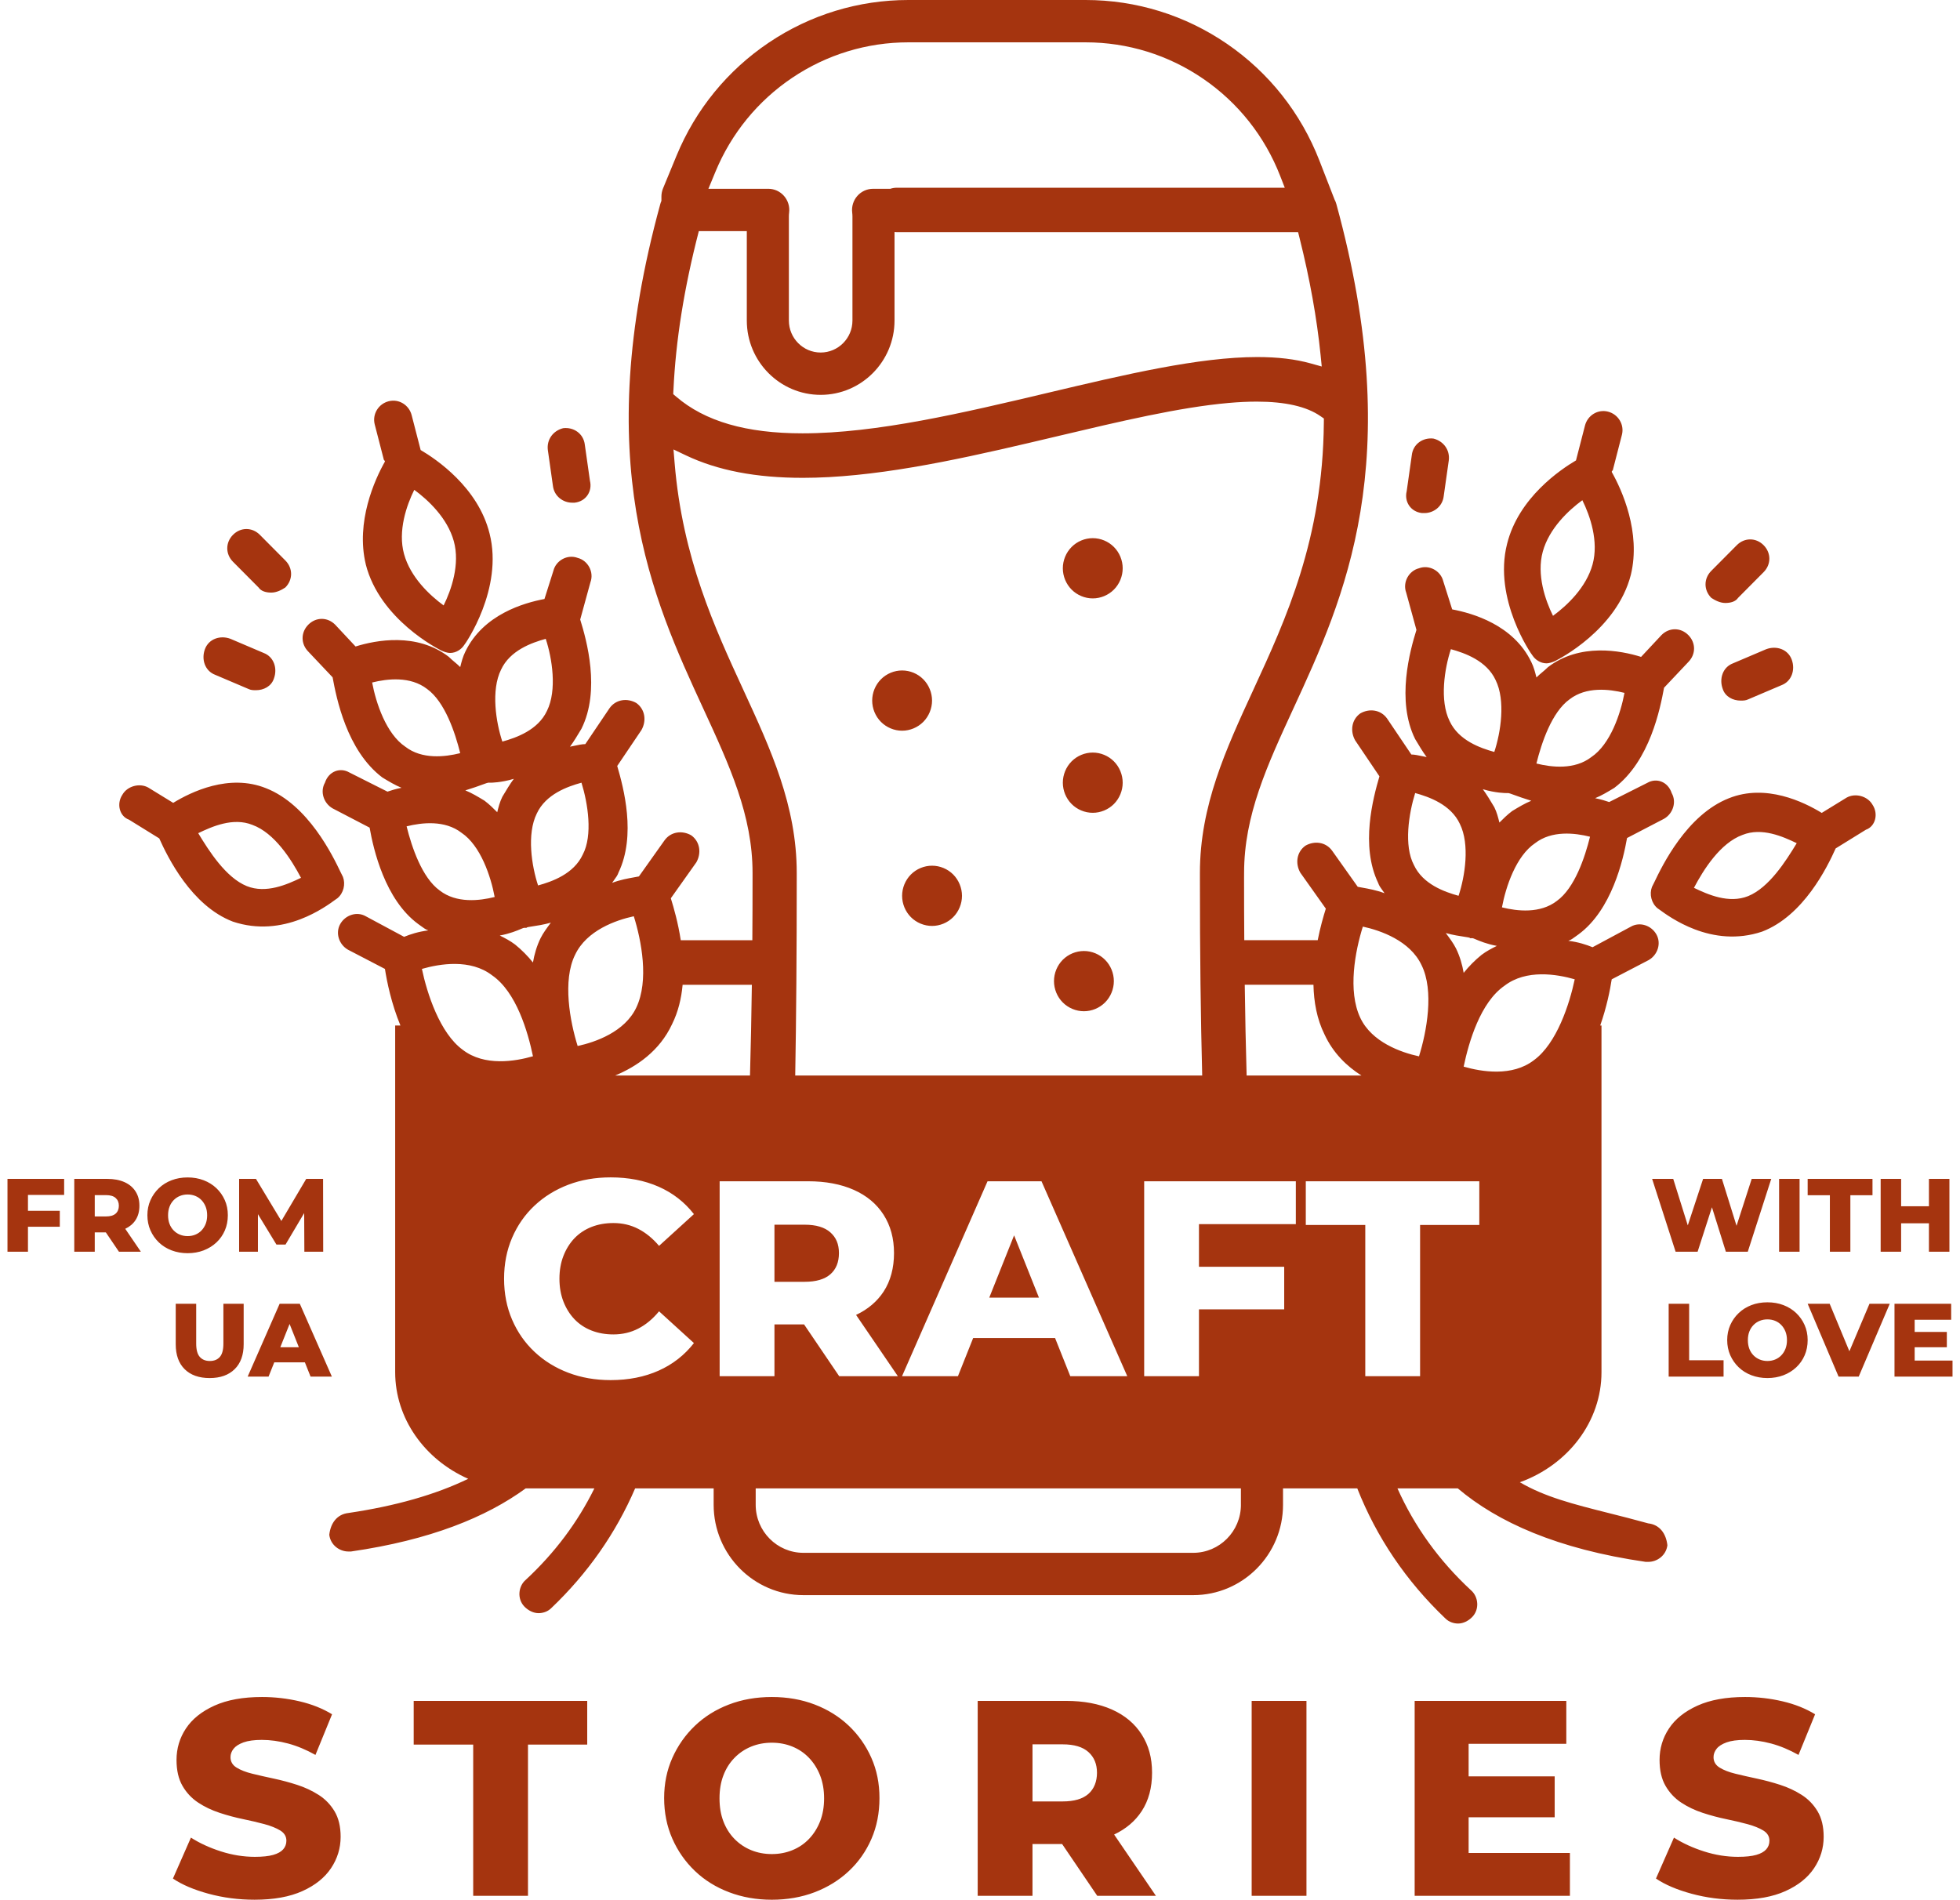 <svg width="131" height="127" viewBox="0 0 131 127" fill="none" xmlns="http://www.w3.org/2000/svg">
<path fill-rule="evenodd" clip-rule="evenodd" d="M110.163 101.84C110.931 101.925 111.357 102.526 111.442 103.298L111.444 103.297C111.358 103.984 110.762 104.413 110.164 104.413H109.993C104.078 103.558 100.09 101.749 97.434 99.5H93.401C94.538 102.045 96.175 104.323 98.306 106.302C98.818 106.732 98.903 107.591 98.391 108.106C98.136 108.364 97.794 108.536 97.453 108.536C97.197 108.536 96.856 108.45 96.6 108.192C93.982 105.696 92.008 102.776 90.716 99.501H85.751L85.751 99.513L85.752 99.531C85.752 99.541 85.753 99.551 85.753 99.561V100.598C85.753 103.928 83.061 106.637 79.752 106.637H53.699C50.39 106.637 47.698 103.928 47.698 100.598V99.561C47.698 99.551 47.699 99.541 47.699 99.531C47.699 99.521 47.7 99.511 47.7 99.501H42.45C41.16 102.496 39.283 105.18 36.851 107.499C36.596 107.757 36.254 107.842 35.998 107.842C35.657 107.842 35.316 107.67 35.06 107.413C34.548 106.897 34.633 106.039 35.145 105.609C37.081 103.812 38.61 101.767 39.726 99.501H35.135C32.502 101.425 28.752 102.954 23.458 103.72H23.288C22.69 103.72 22.093 103.291 22.008 102.604C22.093 101.832 22.52 101.23 23.288 101.145C26.439 100.679 29.109 99.918 31.294 98.86C28.374 97.57 26.412 94.819 26.412 91.734V68.556H26.763C26.151 67.072 25.859 65.615 25.728 64.774L23.254 63.487C22.656 63.143 22.4 62.37 22.742 61.769C23.083 61.168 23.851 60.91 24.448 61.254L27.008 62.628C27.434 62.456 27.946 62.285 28.628 62.198C28.449 62.138 28.311 62.035 28.156 61.92C28.09 61.871 28.022 61.82 27.946 61.769C25.728 60.137 24.96 56.788 24.704 55.329L22.23 54.041C21.633 53.698 21.377 52.925 21.718 52.324C21.974 51.549 22.741 51.292 23.339 51.635L25.898 52.923L25.904 52.92L25.904 52.92C26.157 52.836 26.413 52.75 26.836 52.665C26.41 52.493 25.983 52.235 25.557 51.978C23.168 50.174 22.485 46.654 22.23 45.28L20.608 43.563C20.096 43.047 20.096 42.275 20.608 41.759C21.12 41.244 21.888 41.244 22.4 41.759L23.765 43.219C25.13 42.791 27.859 42.275 29.992 43.907C30.12 44.036 30.248 44.143 30.376 44.251C30.504 44.358 30.632 44.465 30.76 44.594C30.845 44.252 30.931 43.908 31.101 43.564C32.296 41.074 35.026 40.301 36.39 40.044L36.988 38.154C37.159 37.468 37.926 37.038 38.609 37.296C39.291 37.468 39.718 38.24 39.462 38.927L38.779 41.417C39.206 42.791 40.144 46.139 38.864 48.715L38.858 48.726C38.604 49.151 38.35 49.577 38.096 49.917C38.188 49.899 38.275 49.88 38.358 49.863L38.358 49.863C38.665 49.798 38.919 49.745 39.12 49.745L40.741 47.341C41.168 46.74 41.935 46.654 42.533 46.998C43.13 47.428 43.215 48.2 42.874 48.802L41.253 51.206C41.68 52.666 42.532 55.843 41.338 58.333C41.278 58.514 41.176 58.652 41.061 58.808C41.013 58.874 40.962 58.943 40.911 59.02C41.448 58.817 41.985 58.721 42.398 58.647L42.398 58.647C42.51 58.627 42.612 58.609 42.703 58.59L44.409 56.187C44.836 55.585 45.603 55.499 46.201 55.843C46.799 56.273 46.884 57.045 46.542 57.647L44.836 60.051C45.038 60.7 45.323 61.701 45.5 62.854H50.284C50.294 61.511 50.298 60.134 50.298 58.722V58.353C50.298 54.514 48.769 51.197 46.999 47.356L46.999 47.356L46.999 47.356L46.998 47.355C43.616 40.018 39.407 30.886 44.132 13.64C44.151 13.568 44.177 13.499 44.207 13.432V13.14C44.207 12.954 44.243 12.769 44.314 12.597L45.216 10.411C46.492 7.318 48.628 4.701 51.395 2.842C54.162 0.983 57.383 0 60.71 0H72.559C75.948 0 79.218 1.016 82.018 2.937C84.816 4.86 86.948 7.555 88.183 10.731L89.195 13.334C89.246 13.43 89.288 13.531 89.317 13.639C94.043 30.883 89.834 40.015 86.452 47.352L86.451 47.353C84.68 51.195 83.151 54.513 83.151 58.351L83.149 58.719C83.148 60.131 83.154 61.509 83.163 62.853H88.071C88.24 61.994 88.453 61.258 88.614 60.744L86.908 58.339C86.566 57.738 86.651 56.965 87.249 56.536C87.847 56.192 88.614 56.278 89.041 56.879L90.747 59.284C90.838 59.302 90.94 59.32 91.052 59.34L91.052 59.34L91.052 59.34L91.052 59.34C91.464 59.414 92.001 59.511 92.539 59.713C92.488 59.637 92.437 59.568 92.389 59.502L92.388 59.502C92.274 59.346 92.172 59.207 92.112 59.026C90.918 56.536 91.77 53.359 92.197 51.899L90.576 49.496C90.234 48.894 90.319 48.122 90.917 47.692C91.515 47.348 92.282 47.434 92.709 48.035L94.33 50.44C94.53 50.44 94.783 50.493 95.089 50.557C95.173 50.575 95.261 50.593 95.353 50.612C95.097 50.269 94.841 49.84 94.585 49.41C93.305 46.834 94.243 43.485 94.67 42.111L93.987 39.622C93.731 38.935 94.157 38.162 94.84 37.99C95.523 37.733 96.29 38.162 96.461 38.849L97.059 40.738C98.424 40.996 101.154 41.77 102.348 44.259C102.519 44.602 102.604 44.946 102.69 45.289C102.818 45.16 102.946 45.053 103.074 44.945C103.202 44.838 103.33 44.73 103.458 44.602C105.591 42.97 108.32 43.485 109.685 43.914L111.049 42.454C111.562 41.939 112.329 41.939 112.841 42.454C113.353 42.97 113.353 43.742 112.841 44.258L111.22 45.975C110.964 47.349 110.281 50.869 107.893 52.672C107.467 52.93 107.041 53.188 106.614 53.36C107.034 53.444 107.289 53.53 107.542 53.614L107.552 53.617L110.111 52.33C110.708 51.987 111.475 52.244 111.731 53.019C112.072 53.62 111.816 54.393 111.219 54.736L108.746 56.023C108.49 57.483 107.722 60.832 105.504 62.463C105.428 62.515 105.359 62.566 105.294 62.615C105.139 62.73 105.001 62.833 104.821 62.893C105.504 62.98 106.015 63.151 106.442 63.323L109.001 61.949C109.598 61.605 110.366 61.862 110.707 62.464C111.048 63.065 110.793 63.838 110.195 64.181L107.722 65.469C107.611 66.178 107.387 67.325 106.952 68.557H107.038V91.735C107.038 95.018 104.817 97.923 101.583 99.091C103.261 100.075 105.154 100.553 107.525 101.151C108.344 101.357 109.219 101.578 110.163 101.84ZM108.575 46.32C107.551 46.062 106.016 45.891 104.907 46.749C103.712 47.607 103.03 49.668 102.689 51.042C103.713 51.3 105.248 51.471 106.357 50.613C107.637 49.754 108.319 47.694 108.575 46.32ZM106.272 55.936C105.248 55.678 103.713 55.507 102.604 56.365C101.324 57.224 100.642 59.284 100.386 60.658C101.41 60.916 102.945 61.087 104.054 60.229C105.249 59.371 105.931 57.309 106.272 55.936ZM100.812 53.017H100.727V53.017H100.642C100.642 53.017 99.96 53.017 99.106 52.76C99.362 53.103 99.618 53.532 99.874 53.961C100.045 54.304 100.13 54.648 100.215 54.991C100.471 54.734 100.727 54.477 101.068 54.219L101.068 54.219C101.494 53.961 101.92 53.704 102.347 53.532C101.865 53.386 101.465 53.24 101.192 53.141L101.192 53.141L101.192 53.141C100.983 53.065 100.849 53.017 100.812 53.017ZM100.043 63.234C99.374 63.111 98.878 62.901 98.618 62.791L98.618 62.791C98.514 62.747 98.448 62.719 98.424 62.719H98.253C98.253 62.679 98.109 62.658 97.863 62.622C97.573 62.579 97.14 62.515 96.632 62.376C96.888 62.718 97.144 63.062 97.315 63.405C97.571 63.921 97.742 64.522 97.827 65.037C98.168 64.608 98.594 64.178 99.021 63.835C99.36 63.578 99.701 63.407 100.04 63.236L100.043 63.234ZM99.96 45.459C99.362 44.172 97.912 43.657 96.973 43.399C96.547 44.687 96.206 46.833 96.888 48.207C97.486 49.495 98.936 50.01 99.874 50.268C100.301 48.98 100.642 46.833 99.96 45.459ZM97.571 55.076C96.973 53.789 95.523 53.273 94.585 53.016C94.158 54.39 93.817 56.536 94.5 57.824C95.097 59.112 96.548 59.627 97.486 59.885C97.912 58.597 98.254 56.45 97.571 55.076ZM95.012 64.521C94.244 62.889 92.282 62.203 91.088 61.945C90.576 63.577 90.064 66.238 90.917 68.042C91.684 69.673 93.646 70.36 94.841 70.618C95.353 68.986 95.865 66.238 95.012 64.521ZM87.787 65.833H83.195C83.223 67.949 83.265 69.972 83.321 71.899H90.992C90.015 71.279 89.104 70.401 88.529 69.159C88.013 68.122 87.811 66.966 87.787 65.833ZM52.956 5.196C50.653 6.743 48.874 8.922 47.812 11.496V11.496L47.348 12.62H51.347C51.75 12.62 52.134 12.793 52.4 13.097C52.666 13.401 52.791 13.805 52.743 14.207C52.731 14.302 52.726 14.388 52.726 14.471V21.428C52.726 22.608 53.679 23.567 54.85 23.567C56.022 23.567 56.975 22.608 56.975 21.428V14.471C56.975 14.388 56.969 14.302 56.958 14.208C56.91 13.806 57.034 13.402 57.301 13.098C57.568 12.794 57.951 12.621 58.354 12.621H59.503C59.645 12.575 59.796 12.55 59.953 12.55H85.87L85.564 11.764C84.536 9.12 82.761 6.876 80.432 5.276C78.102 3.676 75.379 2.83 72.559 2.83H60.71C57.941 2.83 55.26 3.648 52.956 5.196ZM46.707 15.451C45.721 19.266 45.164 22.757 45.01 26.09H45.008L44.996 26.349L45.192 26.516C47.112 28.167 49.874 28.969 53.637 28.969C58.601 28.969 64.399 27.595 70.007 26.267L70.01 26.266C75.214 25.033 80.129 23.869 84.031 23.869C85.403 23.869 86.572 24.008 87.602 24.295L88.341 24.501L88.264 23.733C88.015 21.272 87.543 18.644 86.861 15.921L86.761 15.522H59.953C59.897 15.522 59.842 15.518 59.787 15.512V21.429C59.787 24.169 57.572 26.397 54.85 26.397C52.129 26.397 49.914 24.169 49.914 21.429V15.451H46.707ZM45.09 30.959C45.617 37.299 47.774 41.977 49.677 46.105V46.106L49.677 46.107C51.515 50.094 53.251 53.86 53.251 58.353V58.722C53.252 63.624 53.218 68.046 53.15 71.901H80.351C80.252 68.109 80.196 63.746 80.198 58.724V58.354C80.198 53.861 81.934 50.095 83.772 46.109L83.772 46.107L82.811 45.686L83.772 46.107C85.95 41.383 88.416 36.03 88.481 28.258L88.484 27.977L88.255 27.819C87.329 27.175 85.897 26.849 83.998 26.849C83.421 26.849 82.791 26.878 82.124 26.937C78.839 27.227 74.883 28.164 70.694 29.156L70.692 29.157L70.682 29.159L70.676 29.161C65.546 30.376 60.242 31.632 55.402 31.895C54.801 31.927 54.216 31.944 53.661 31.944C50.525 31.944 47.965 31.451 45.837 30.438L45.014 30.046L45.09 30.959ZM71.535 92.002H75.344L69.611 78.97H66.004L60.288 92.002H64.025L65.042 89.451H70.518L71.535 92.002ZM42.532 67.35C43.385 65.546 42.873 62.885 42.361 61.253C41.167 61.511 39.205 62.198 38.437 63.829C37.584 65.546 38.096 68.294 38.608 69.926C39.803 69.668 41.764 68.982 42.532 67.35ZM38.949 57.132C39.632 55.845 39.291 53.698 38.864 52.324C37.925 52.581 36.475 53.096 35.878 54.384C35.195 55.758 35.537 57.905 35.963 59.193C36.901 58.936 38.351 58.421 38.949 57.132ZM36.133 62.713C36.304 62.37 36.56 62.026 36.816 61.683V61.682C36.308 61.822 35.875 61.886 35.585 61.929L35.585 61.929C35.339 61.965 35.195 61.986 35.195 62.026H35.025C35 62.026 34.934 62.054 34.83 62.098C34.57 62.208 34.074 62.418 33.404 62.541L33.412 62.545C33.75 62.716 34.089 62.887 34.427 63.143C34.853 63.486 35.28 63.915 35.621 64.344C35.706 63.829 35.877 63.228 36.133 62.713ZM36.475 42.707C35.537 42.965 34.086 43.48 33.489 44.768C32.806 46.142 33.148 48.288 33.574 49.576C34.512 49.319 35.962 48.804 36.56 47.516C37.243 46.142 36.901 43.995 36.475 42.707ZM32.806 52.324H32.636V52.322C32.599 52.322 32.466 52.371 32.257 52.447C31.985 52.546 31.584 52.692 31.101 52.838C31.527 53.01 31.954 53.267 32.38 53.525C32.721 53.783 32.977 54.04 33.233 54.298C33.318 53.956 33.404 53.611 33.574 53.268L33.58 53.257C33.834 52.832 34.088 52.407 34.342 52.066C33.489 52.324 32.806 52.324 32.806 52.324ZM28.541 46.056C27.431 45.197 25.896 45.369 24.873 45.626C25.129 47 25.812 49.061 27.091 49.919C28.201 50.779 29.736 50.607 30.759 50.349C30.418 48.975 29.735 46.915 28.541 46.056ZM30.844 55.672C29.735 54.813 28.199 54.985 27.176 55.242C27.517 56.616 28.2 58.677 29.394 59.535C30.504 60.395 32.039 60.223 33.062 59.965C32.806 58.591 32.124 56.531 30.844 55.672ZM28.199 64.773C28.541 66.405 29.394 69.067 30.93 70.183C32.38 71.299 34.428 70.956 35.622 70.612C35.281 68.981 34.513 66.319 32.892 65.203C31.442 64.086 29.393 64.43 28.199 64.773ZM38.398 88.194C38.084 87.865 37.837 87.471 37.658 87.012C37.48 86.553 37.391 86.044 37.391 85.485C37.391 84.927 37.479 84.418 37.658 83.959C37.837 83.499 38.084 83.105 38.398 82.776C38.714 82.448 39.092 82.197 39.536 82.022C39.98 81.849 40.467 81.762 40.997 81.762C41.601 81.762 42.156 81.892 42.662 82.153C43.167 82.413 43.63 82.792 44.049 83.288L46.38 81.166C45.751 80.359 44.965 79.749 44.021 79.333C43.077 78.916 42.007 78.709 40.812 78.709C39.788 78.709 38.844 78.873 37.982 79.201C37.118 79.531 36.366 79.996 35.725 80.598C35.084 81.2 34.584 81.917 34.227 82.748C33.869 83.58 33.691 84.492 33.691 85.485C33.691 86.478 33.869 87.391 34.227 88.222C34.584 89.053 35.084 89.771 35.725 90.372C36.366 90.975 37.118 91.44 37.982 91.769C38.844 92.097 39.788 92.262 40.812 92.262C42.008 92.262 43.077 92.05 44.021 91.629C44.965 91.207 45.751 90.593 46.38 89.786L44.049 87.663C43.63 88.173 43.167 88.557 42.662 88.817C42.156 89.078 41.601 89.208 40.997 89.208C40.467 89.208 39.98 89.122 39.536 88.948C39.092 88.774 38.713 88.523 38.398 88.194ZM44.919 68.467C44.083 70.271 42.539 71.307 41.114 71.9H50.127C50.182 69.974 50.223 67.95 50.252 65.834H45.624C45.542 66.739 45.33 67.641 44.919 68.467ZM54 78.969H48.099V92.001V92.002H51.762V88.539H53.742L56.09 92.002H60.011L57.217 87.904C58.009 87.529 58.623 87.009 59.059 86.342C59.522 85.635 59.753 84.754 59.753 83.773C59.753 82.792 59.522 81.94 59.059 81.213C58.596 80.486 57.933 79.931 57.07 79.546C56.207 79.162 55.183 78.969 54 78.969ZM79.75 103.808C81.509 103.808 82.939 102.368 82.939 100.598H82.938V99.562C82.938 99.552 82.938 99.542 82.938 99.531C82.937 99.526 82.937 99.52 82.937 99.515C82.937 99.51 82.937 99.506 82.937 99.501H50.509C50.509 99.512 50.509 99.522 50.508 99.533C50.508 99.542 50.508 99.552 50.508 99.562V100.598C50.508 102.368 51.938 103.808 53.696 103.808H79.75ZM80.135 81.836H86.609V78.969H76.473V92.001H80.135V87.533H85.832V84.684H80.135V81.836ZM94.914 81.892H98.872V78.969H87.275V81.892H91.251V92.001H94.914V81.892ZM100.557 65.897C98.936 67.013 98.168 69.675 97.826 71.306C99.021 71.65 101.069 71.993 102.519 70.877C104.054 69.76 104.907 67.099 105.249 65.467C104.055 65.124 102.007 64.781 100.557 65.897ZM29.479 43.479C29.308 43.394 25.384 41.419 24.446 37.727L24.448 37.727C23.765 34.893 25.045 32.06 25.727 30.858C25.727 30.815 25.706 30.794 25.684 30.772C25.663 30.751 25.642 30.729 25.642 30.686L25.044 28.368C24.873 27.681 25.299 26.994 25.982 26.823C26.664 26.65 27.347 27.079 27.517 27.767L28.115 30.085C29.138 30.686 31.953 32.574 32.721 35.666C33.66 39.357 31.1 43.05 31.015 43.135C30.845 43.393 30.504 43.651 30.077 43.651C29.906 43.651 29.65 43.566 29.479 43.479ZM30.332 36.181C29.906 34.636 28.626 33.433 27.688 32.746C27.176 33.776 26.579 35.494 27.005 37.039C27.431 38.585 28.711 39.787 29.65 40.474C30.162 39.444 30.759 37.727 30.332 36.181ZM103.371 44.346C103.542 44.345 103.798 44.26 103.969 44.173C104.14 44.088 108.063 42.113 109.002 38.421C109.685 35.587 108.404 32.754 107.723 31.552C107.723 31.509 107.744 31.488 107.765 31.466C107.787 31.445 107.808 31.423 107.808 31.38L108.405 29.062C108.576 28.374 108.149 27.688 107.467 27.517C106.784 27.345 106.102 27.774 105.932 28.461L105.334 30.779C104.311 31.381 101.495 33.268 100.728 36.36C99.789 40.052 102.349 43.744 102.434 43.829C102.604 44.087 102.945 44.345 103.371 44.346ZM103.115 36.875C103.542 35.33 104.821 34.127 105.759 33.44C106.271 34.47 106.868 36.188 106.442 37.733C106.015 39.279 104.736 40.481 103.798 41.168C103.286 40.138 102.689 38.421 103.115 36.875ZM95.212 34.299H95.041C94.274 34.213 93.847 33.527 94.018 32.84L94.359 30.436C94.444 29.663 95.126 29.235 95.809 29.32C96.491 29.491 96.918 30.092 96.832 30.779L96.491 33.183C96.406 33.869 95.81 34.299 95.212 34.299ZM73.036 40.004C73.562 40.004 74.079 39.789 74.451 39.414C74.824 39.04 75.037 38.521 75.037 37.99C75.037 37.461 74.824 36.941 74.451 36.567C74.079 36.191 73.563 35.977 73.036 35.977C72.509 35.977 71.994 36.191 71.622 36.567C71.249 36.941 71.036 37.46 71.036 37.99C71.036 38.521 71.25 39.04 71.622 39.414C71.994 39.789 72.509 40.004 73.036 40.004ZM61.709 48.259C61.337 48.633 60.82 48.849 60.294 48.849C59.768 48.849 59.252 48.633 58.88 48.259C58.507 47.884 58.294 47.365 58.294 46.835C58.294 46.305 58.507 45.786 58.88 45.411C59.252 45.036 59.768 44.821 60.294 44.821C60.821 44.821 61.338 45.035 61.709 45.411C62.081 45.786 62.295 46.305 62.295 46.835C62.295 47.365 62.081 47.884 61.709 48.259ZM60.88 58.462C60.508 58.838 60.294 59.356 60.294 59.887C60.294 60.418 60.508 60.936 60.88 61.311C61.252 61.685 61.767 61.9 62.295 61.9C62.822 61.9 63.337 61.685 63.71 61.311C64.082 60.936 64.296 60.417 64.296 59.887C64.296 59.357 64.082 58.838 63.71 58.462C63.338 58.088 62.822 57.873 62.295 57.873C61.768 57.873 61.252 58.088 60.88 58.462ZM13.611 83.589C13.938 83.464 14.223 83.287 14.465 83.06C14.707 82.833 14.895 82.565 15.028 82.257C15.162 81.949 15.228 81.609 15.228 81.238C15.228 80.867 15.16 80.535 15.024 80.229C14.888 79.923 14.7 79.656 14.461 79.429C14.221 79.202 13.938 79.026 13.611 78.901C13.284 78.775 12.927 78.713 12.54 78.713C12.153 78.713 11.795 78.775 11.468 78.901C11.141 79.026 10.858 79.203 10.618 79.433C10.379 79.662 10.191 79.93 10.055 80.237C9.919 80.543 9.851 80.876 9.851 81.238C9.851 81.6 9.919 81.942 10.055 82.25C10.191 82.558 10.379 82.827 10.618 83.057C10.858 83.287 11.142 83.465 11.472 83.59C11.801 83.715 12.157 83.778 12.54 83.778C12.922 83.778 13.284 83.715 13.611 83.59V83.589ZM11.607 82.257C11.487 82.134 11.394 81.988 11.33 81.819C11.266 81.65 11.233 81.459 11.233 81.245C11.233 81.031 11.265 80.841 11.33 80.671C11.394 80.502 11.487 80.356 11.607 80.232C11.726 80.109 11.866 80.015 12.025 79.951C12.184 79.886 12.355 79.853 12.54 79.853C12.724 79.853 12.896 79.886 13.055 79.951C13.214 80.015 13.352 80.109 13.469 80.232C13.586 80.355 13.678 80.501 13.746 80.671C13.812 80.84 13.845 81.031 13.845 81.245C13.845 81.459 13.812 81.649 13.746 81.819C13.679 81.988 13.586 82.134 13.469 82.257C13.351 82.38 13.213 82.474 13.055 82.538C12.896 82.603 12.724 82.636 12.54 82.636C12.355 82.636 12.184 82.603 12.025 82.538C11.866 82.474 11.726 82.38 11.607 82.257ZM0.5 83.679H1.869V82.01H3.997V80.945H1.869V79.881H4.287V78.81H0.5V83.679ZM21.297 119.991C20.859 119.712 20.381 119.488 19.863 119.321C19.346 119.153 18.825 119.014 18.301 118.902C17.776 118.791 17.299 118.682 16.867 118.576C16.435 118.471 16.084 118.334 15.813 118.167C15.541 117.999 15.406 117.766 15.406 117.468C15.406 117.27 15.473 117.084 15.609 116.91C15.745 116.736 15.967 116.593 16.275 116.481C16.583 116.37 16.99 116.314 17.496 116.314C18.063 116.314 18.649 116.395 19.253 116.556C19.857 116.718 20.467 116.972 21.084 117.319L22.194 114.601C21.565 114.217 20.841 113.928 20.02 113.736C19.2 113.544 18.364 113.447 17.514 113.447C16.243 113.447 15.183 113.64 14.332 114.024C13.482 114.409 12.846 114.918 12.427 115.551C12.008 116.184 11.798 116.885 11.798 117.654C11.798 118.35 11.931 118.927 12.196 119.386C12.461 119.845 12.81 120.217 13.241 120.503C13.672 120.789 14.153 121.018 14.684 121.192C15.213 121.366 15.735 121.505 16.246 121.61C16.758 121.716 17.233 121.827 17.671 121.945C18.108 122.064 18.463 122.206 18.735 122.373C19.005 122.541 19.141 122.767 19.141 123.052C19.141 123.276 19.07 123.469 18.928 123.63C18.786 123.791 18.564 123.916 18.262 124.002C17.96 124.089 17.551 124.132 17.033 124.132C16.28 124.132 15.525 124.012 14.767 123.769C14.01 123.526 13.34 123.219 12.761 122.847L11.559 125.584C12.162 125.993 12.955 126.331 13.935 126.598C14.915 126.864 15.941 126.999 17.014 126.999C18.297 126.999 19.363 126.806 20.214 126.421C21.065 126.037 21.703 125.525 22.129 124.886C22.554 124.247 22.767 123.548 22.767 122.792C22.767 122.11 22.631 121.542 22.36 121.088C22.088 120.635 21.734 120.269 21.296 119.99L21.297 119.991ZM27.65 116.63H31.627V126.739H35.289V116.63H39.248V113.708H27.65V116.63ZM54.452 113.95C55.327 114.285 56.085 114.757 56.727 115.364C57.368 115.973 57.871 116.686 58.235 117.505C58.599 118.325 58.781 119.212 58.781 120.205C58.781 121.197 58.602 122.107 58.244 122.932C57.886 123.758 57.384 124.475 56.736 125.082C56.088 125.691 55.327 126.162 54.452 126.497C53.576 126.832 52.608 127 51.585 127C50.562 127 49.609 126.832 48.727 126.497C47.846 126.162 47.084 125.688 46.443 125.074C45.801 124.459 45.298 123.74 44.935 122.914C44.571 122.088 44.389 121.173 44.389 120.205C44.389 119.237 44.571 118.343 44.935 117.524C45.299 116.705 45.801 115.988 46.443 115.373C47.084 114.76 47.842 114.285 48.718 113.95C49.593 113.614 50.549 113.447 51.585 113.447C52.621 113.447 53.576 113.614 54.452 113.95ZM54.072 122.933C54.387 122.604 54.633 122.213 54.812 121.76C54.99 121.307 55.08 120.795 55.08 120.224C55.08 119.654 54.99 119.142 54.812 118.689C54.633 118.236 54.387 117.845 54.072 117.516C53.758 117.187 53.388 116.936 52.962 116.762C52.538 116.589 52.078 116.502 51.585 116.502C51.092 116.502 50.633 116.589 50.207 116.762C49.782 116.936 49.409 117.187 49.089 117.516C48.767 117.845 48.521 118.236 48.349 118.689C48.175 119.141 48.09 119.654 48.09 120.224C48.09 120.795 48.175 121.307 48.349 121.76C48.521 122.213 48.767 122.604 49.089 122.933C49.409 123.261 49.782 123.513 50.207 123.686C50.632 123.86 51.092 123.947 51.585 123.947C52.078 123.947 52.537 123.86 52.962 123.686C53.388 123.513 53.758 123.262 54.072 122.933ZM76.306 121.08C76.768 120.372 77 119.516 77 118.511C77 117.505 76.769 116.677 76.306 115.951C75.842 115.224 75.18 114.669 74.317 114.284C73.453 113.9 72.43 113.707 71.246 113.707H65.346V126.739H69.008V123.276H70.989L73.337 126.739H77.258L74.464 122.641C75.256 122.266 75.87 121.746 76.306 121.079V121.08ZM72.745 117.124C73.127 117.466 73.319 117.928 73.319 118.511C73.319 119.094 73.127 119.59 72.745 119.926C72.363 120.261 71.79 120.428 71.025 120.428H69.009V116.612H71.025C71.79 116.612 72.363 116.782 72.745 117.124ZM83.657 113.708H87.32V126.739H83.657V113.708ZM98.158 121.489H103.91V118.753H98.158V116.575H104.687V113.708H94.551V126.739H104.928V123.872H98.158V121.489ZM118.985 119.321C119.503 119.488 119.981 119.712 120.419 119.991L120.417 119.99C120.855 120.269 121.21 120.635 121.481 121.088C121.752 121.542 121.888 122.11 121.888 122.792C121.888 123.548 121.676 124.247 121.25 124.886C120.824 125.525 120.186 126.037 119.336 126.421C118.485 126.806 117.418 126.999 116.136 126.999C115.063 126.999 114.036 126.864 113.056 126.598C112.077 126.331 111.284 125.993 110.68 125.584L111.882 122.847C112.462 123.219 113.131 123.526 113.889 123.769C114.646 124.012 115.402 124.132 116.154 124.132C116.672 124.132 117.081 124.089 117.384 124.002C117.686 123.916 117.908 123.791 118.05 123.63C118.192 123.469 118.263 123.276 118.263 123.052C118.263 122.767 118.127 122.541 117.856 122.373C117.584 122.206 117.229 122.064 116.792 121.945C116.354 121.827 115.879 121.716 115.368 121.61C114.857 121.505 114.335 121.366 113.805 121.192C113.275 121.018 112.794 120.789 112.363 120.503C111.931 120.217 111.583 119.845 111.318 119.386C111.052 118.927 110.92 118.35 110.92 117.654C110.92 116.885 111.129 116.184 111.549 115.551C111.967 114.918 112.603 114.409 113.454 114.024C114.305 113.64 115.365 113.447 116.635 113.447C117.486 113.447 118.321 113.544 119.142 113.736C119.962 113.928 120.687 114.217 121.315 114.601L120.206 117.319C119.589 116.972 118.978 116.718 118.375 116.556C117.77 116.395 117.184 116.314 116.617 116.314C116.111 116.314 115.704 116.37 115.397 116.481C115.088 116.593 114.866 116.736 114.731 116.91C114.595 117.084 114.527 117.27 114.527 117.468C114.527 117.766 114.663 117.999 114.934 118.167C115.205 118.334 115.556 118.471 115.989 118.576C116.421 118.682 116.898 118.791 117.422 118.902C117.946 119.014 118.467 119.153 118.985 119.321ZM9.318 80.605C9.318 80.98 9.232 81.3 9.059 81.564C8.897 81.814 8.666 82.007 8.371 82.147L9.415 83.679H7.95L7.073 82.385H6.333V83.679H4.964V78.81H7.169C7.611 78.81 7.994 78.882 8.317 79.026C8.639 79.169 8.886 79.377 9.059 79.648C9.232 79.919 9.318 80.229 9.318 80.605ZM7.944 80.605C7.944 80.386 7.872 80.213 7.729 80.086C7.586 79.959 7.372 79.895 7.086 79.895H6.333V81.321H7.086C7.372 81.321 7.586 81.258 7.729 81.133C7.872 81.008 7.944 80.823 7.944 80.605ZM18.476 83.2L17.239 81.168V83.679H15.982V78.81H17.108L18.805 81.623L20.467 78.81H21.593L21.601 83.679H20.342L20.33 81.096L19.084 83.2H18.476ZM11.745 87.158V89.864C11.745 90.582 11.944 91.139 12.343 91.533C12.742 91.927 13.298 92.125 14.012 92.125C14.726 92.125 15.278 91.927 15.681 91.533C16.084 91.139 16.286 90.582 16.286 89.864V87.158H14.931V89.822C14.931 90.235 14.852 90.532 14.693 90.713C14.534 90.894 14.312 90.984 14.025 90.984C13.739 90.984 13.516 90.894 13.355 90.713C13.194 90.532 13.113 90.235 13.113 89.822V87.158H11.745ZM20.377 91.074H18.331H18.331L17.95 92.027H16.554L18.69 87.158H20.038L22.181 92.027H20.757L20.377 91.074ZM19.355 88.508L18.734 90.066H19.975L19.355 88.508ZM116.816 83.679L118.384 78.81H117.078L116.065 81.947L115.088 78.81H113.83L112.806 81.918L111.833 78.81H110.423L111.992 83.679H113.463L114.421 80.707L115.351 83.679H116.816ZM118.909 78.81H120.278V83.679H118.909V78.81ZM123.672 83.679V79.902H125.151V78.81H120.818V79.902H122.303V83.679H123.672ZM128.924 81.78H127.065V83.679H125.697V78.81H127.065V80.639H128.924V78.81H130.293V83.679H128.924V81.78ZM111.528 87.158V92.027H115.198V90.935H112.897V87.158H111.528ZM117.061 91.937C116.731 91.812 116.447 91.634 116.208 91.404V91.405C115.969 91.175 115.781 90.906 115.644 90.598C115.508 90.29 115.44 89.948 115.44 89.586C115.44 89.224 115.508 88.89 115.644 88.584C115.78 88.278 115.968 88.01 116.208 87.781C116.447 87.551 116.731 87.374 117.058 87.248C117.385 87.123 117.742 87.061 118.129 87.061C118.516 87.061 118.873 87.123 119.2 87.248C119.527 87.374 119.811 87.55 120.05 87.777C120.289 88.004 120.477 88.271 120.613 88.577C120.749 88.883 120.818 89.215 120.818 89.586C120.818 89.957 120.751 90.296 120.617 90.605C120.484 90.913 120.296 91.181 120.054 91.408C119.812 91.635 119.527 91.812 119.2 91.937C118.873 92.062 118.511 92.125 118.129 92.125C117.746 92.125 117.391 92.062 117.061 91.937ZM117.196 88.581C117.076 88.704 116.984 88.85 116.919 89.019C116.854 89.188 116.822 89.379 116.822 89.593C116.822 89.806 116.855 89.998 116.919 90.167C116.984 90.336 117.076 90.482 117.196 90.605C117.316 90.728 117.455 90.821 117.614 90.886C117.773 90.951 117.945 90.984 118.129 90.984C118.313 90.984 118.485 90.951 118.644 90.886C118.802 90.821 118.941 90.728 119.058 90.605C119.176 90.483 119.268 90.336 119.335 90.167C119.401 89.997 119.435 89.806 119.435 89.593C119.435 89.379 119.401 89.188 119.335 89.019C119.268 88.85 119.176 88.704 119.058 88.581C118.941 88.458 118.803 88.364 118.644 88.299C118.485 88.234 118.313 88.202 118.129 88.202C117.945 88.202 117.773 88.234 117.614 88.299C117.455 88.364 117.316 88.458 117.196 88.581ZM123.607 90.334L122.289 87.158H120.818L122.884 92.027H124.231L126.305 87.158H124.95L123.607 90.334ZM127.97 90.066V90.956H130.5V92.027H126.622V87.158H130.41V88.229H127.97V89.043H130.12V90.066H127.97ZM74.451 53.748C74.079 54.122 73.562 54.337 73.036 54.337C72.509 54.337 71.993 54.122 71.622 53.748C71.249 53.373 71.036 52.855 71.036 52.324C71.036 51.793 71.249 51.275 71.622 50.899C71.994 50.525 72.509 50.31 73.036 50.31C73.563 50.31 74.079 50.525 74.451 50.899C74.824 51.275 75.037 51.794 75.037 52.324C75.037 52.854 74.824 53.372 74.451 53.748ZM72.446 67.603C72.972 67.603 73.488 67.388 73.86 67.013C74.233 66.639 74.446 66.12 74.446 65.59C74.446 65.059 74.233 64.54 73.86 64.165C73.489 63.791 72.973 63.576 72.446 63.576C71.919 63.576 71.403 63.79 71.03 64.165C70.658 64.54 70.445 65.059 70.445 65.59C70.445 66.121 70.658 66.639 71.03 67.013C71.403 67.388 71.918 67.603 72.446 67.603ZM110.562 58.992C111.087 57.895 112.728 54.47 115.562 53.36L115.561 53.361C118.03 52.374 120.573 53.617 121.759 54.344L123.419 53.324C123.999 52.994 124.827 53.218 125.155 53.801C125.563 54.416 125.341 55.249 124.711 55.468L122.69 56.718C122.128 57.973 120.54 61.224 117.771 62.281C116.102 62.839 114.546 62.613 113.269 62.127C112.106 61.684 111.252 61.058 110.926 60.819C110.849 60.763 110.802 60.728 110.787 60.722C110.368 60.379 110.23 59.776 110.411 59.294C110.442 59.241 110.492 59.137 110.562 58.992ZM116.841 59.906C118.24 59.337 119.364 57.562 120.087 56.368C119.159 55.923 117.753 55.296 116.463 55.815C114.984 56.353 113.861 58.129 113.218 59.353C114.145 59.798 115.551 60.425 116.841 59.906ZM115.314 40.31C115.656 40.31 115.997 40.224 116.168 39.967L117.874 38.249C118.386 37.734 118.386 36.962 117.874 36.446C117.362 35.931 116.594 35.931 116.082 36.446L114.376 38.163C113.864 38.678 113.864 39.451 114.376 39.967C114.632 40.138 114.973 40.31 115.314 40.31H115.314ZM115.144 46.063C114.888 45.375 115.144 44.603 115.826 44.345L118.045 43.401C118.727 43.144 119.495 43.401 119.751 44.089C120.006 44.776 119.751 45.548 119.068 45.806L116.85 46.75C116.679 46.836 116.509 46.836 116.338 46.836C115.826 46.836 115.314 46.578 115.144 46.063ZM36.957 32.489C37.042 33.176 37.639 33.605 38.236 33.605H38.407C39.175 33.519 39.601 32.832 39.431 32.146L39.089 29.742C39.004 28.969 38.321 28.54 37.639 28.625C36.956 28.797 36.53 29.398 36.616 30.084L36.957 32.489ZM17.281 39.273C17.451 39.53 17.793 39.616 18.134 39.616C18.476 39.616 18.817 39.444 19.072 39.273C19.584 38.757 19.584 37.984 19.072 37.469L17.366 35.752C16.853 35.237 16.086 35.237 15.574 35.752C15.062 36.268 15.062 37.04 15.574 37.556L17.28 39.273H17.281ZM16.599 46.055L14.38 45.111C13.698 44.853 13.442 44.08 13.698 43.394C13.954 42.706 14.722 42.449 15.404 42.706L17.622 43.651C18.305 43.908 18.561 44.681 18.305 45.368C18.134 45.883 17.622 46.141 17.11 46.141C16.94 46.141 16.769 46.141 16.599 46.055ZM8.624 54.798L10.644 56.048C11.207 57.303 12.794 60.554 15.563 61.611C17.232 62.169 18.788 61.943 20.066 61.457C21.228 61.014 22.082 60.388 22.408 60.149L22.408 60.149L22.408 60.149C22.485 60.093 22.532 60.058 22.548 60.052C22.966 59.709 23.104 59.106 22.923 58.624C22.892 58.571 22.843 58.468 22.774 58.324L22.774 58.324L22.774 58.324C22.25 57.23 20.609 53.8 17.773 52.69C15.305 51.702 12.762 52.946 11.576 53.673L9.915 52.653C9.335 52.323 8.507 52.547 8.179 53.13C7.771 53.745 7.993 54.578 8.624 54.797V54.798ZM16.871 55.145C18.351 55.684 19.474 57.459 20.117 58.683C19.189 59.129 17.783 59.756 16.494 59.237C15.094 58.668 13.971 56.892 13.248 55.699C14.175 55.254 15.581 54.627 16.871 55.145ZM67.779 82.585L66.118 86.751H69.441L67.779 82.585ZM56.072 83.772C56.072 84.381 55.88 84.852 55.499 85.187C55.116 85.522 54.543 85.69 53.778 85.69H51.762V81.873H53.778C54.543 81.873 55.116 82.045 55.499 82.386C55.88 82.727 56.072 83.164 56.072 83.772Z" fill="#A5340F"/>
</svg>
